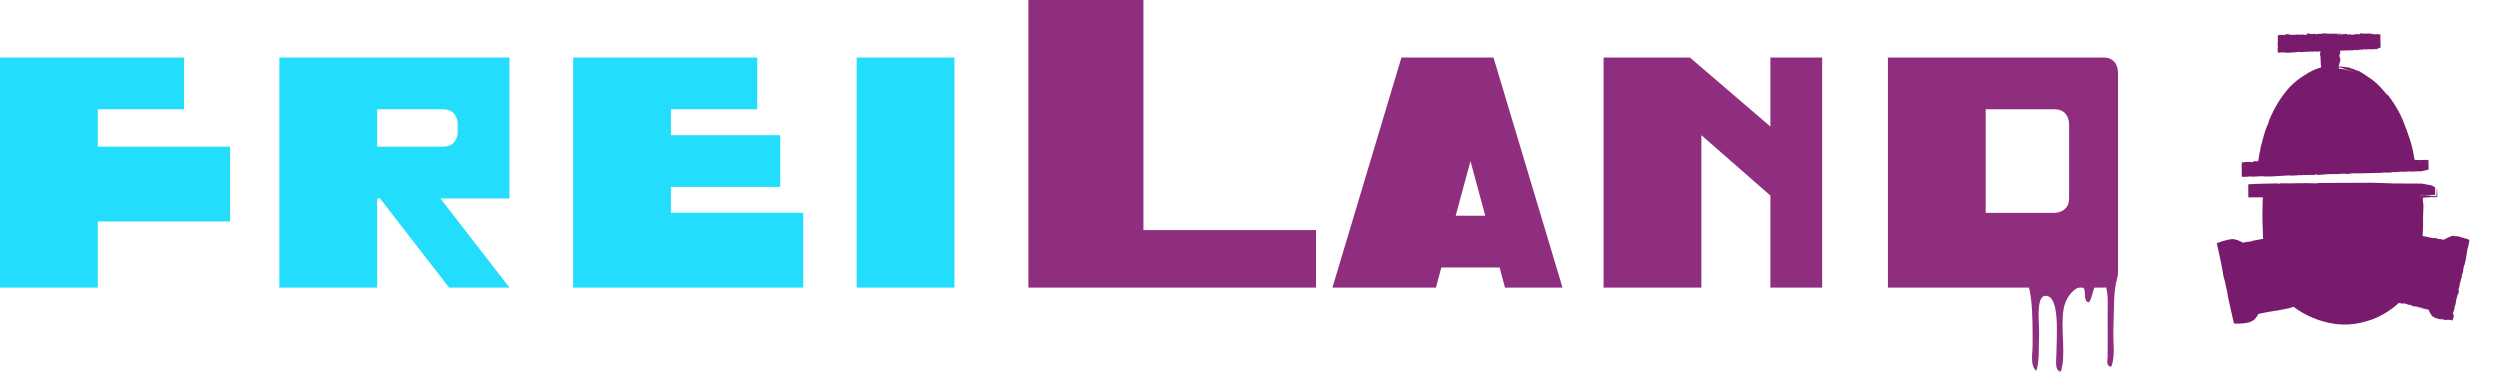 <?xml version="1.0" encoding="utf-8"?>
<!-- Generator: Adobe Illustrator 21.0.0, SVG Export Plug-In . SVG Version: 6.00 Build 0)  -->
<svg version="1.1" id="Ebene_1" xmlns="http://www.w3.org/2000/svg" xmlns:xlink="http://www.w3.org/1999/xlink" x="0px" y="0px"
	 viewBox="0 0 601.657 89.444" enable-background="new 0 0 601.657 89.444" xml:space="preserve">
<g>
	<defs>
		<rect id="SVGID_1_" width="509.722" height="89.444"/>
	</defs>
	<clipPath id="SVGID_2_">
		<use xlink:href="#SVGID_1_"  overflow="visible"/>
	</clipPath>
	<path clip-path="url(#SVGID_2_)" fill="#8F2D7E" d="M497.955,47.76c0,3.461-3.461,3.461-3.461,3.461h-16.611V26.303h16.611
		c3.461,0,3.461,3.461,3.461,3.461V47.76z M509.722,65.756V17.305c0,0,0-3.461-3.46-3.461h-51.913v55.373h51.913
		C509.722,69.217,509.722,65.756,509.722,65.756 M426.07,13.844v16.612l-19.38-16.612h-20.765v55.373h23.533V32.531l16.611,14.536
		v22.149h12.459V13.844H426.07z M350.33,51.913l3.559-13.151l3.559,13.151H350.33z M362.194,69.217h13.845l-16.613-55.373h-22.149
		l-16.61,55.373h24.916l1.287-4.845h14.041L362.194,69.217z M247.494,69.217h69.217V55.374h-41.53V0.001h-27.687V69.217z"/>
	<path clip-path="url(#SVGID_2_)" fill="#23DDFD" d="M229.696,13.844h-23.534v55.373h23.534V13.844z M161.471,51.221v-6.229h26.302
		V32.532h-26.302v-6.229h20.765V13.844h-44.299v55.373h55.373V51.221H161.471z M110.151,31.84c0,0,0,3.461-3.46,3.461h-15.92v-8.998
		h15.92c3.46,0,3.46,3.461,3.46,3.461V31.84z M122.61,13.844H67.237v55.373h23.534V47.76h0.692l16.612,21.457h14.535L105.998,47.76
		h16.612V13.844z M23.534,35.301v-8.998h20.765V13.844H0v55.373h23.534v-15.92h31.839V35.301H23.534z"/>
	<path clip-path="url(#SVGID_2_)" fill="#8F2D7E" d="M486.047,64.264h23.444v2.779c-0.935,3.437-0.676,7.708-0.869,11.981
		c-0.148,3.255,0.533,6.65-0.522,9.204c-1.363-0.016-0.865-1.656-0.868-2.432c-0.009-3.827,0.029-7.086,0-10.245
		c-0.022-2.587,0.316-6.051-1.042-7.815c-2.809,0.026-2.217,3.454-3.473,5.035c-1.703-0.207-0.181-3.639-1.91-3.819
		c-2.277,0.735-3.727,2.976-4.168,5.383c-0.829,4.528,0.69,11.188-0.694,15.109c-1.57-0.331-1.042-2.643-1.042-4.343
		c0-3.776,0.989-14.336-2.778-13.893c-2.235,0.263-1.301,7.024-1.389,9.031c-0.144,3.255,0.139,6.89-0.695,9.029
		c-1.539-1.441-0.868-4.078-0.868-6.078C489.173,75.666,489.307,68.055,486.047,64.264"/>
</g>
<g>
	<g>
		<polygon fill="#791B6C" points="561.222,10.56 561.228,10.559 561.239,10.516 		"/>
		<path fill="#791B6C" d="M562.42,10.635l0.009,0.004C562.431,10.629,562.437,10.618,562.42,10.635z"/>
		<path fill="#791B6C" d="M558.87,17.307l-0.008,0.002c0.003,0.003,0.006,0.006,0.008,0.01L558.87,17.307z"/>
		<path fill="#791B6C" d="M558.814,17.337c-0.024-0.012,0.03-0.025,0.048-0.029c-0.019-0.023-0.054-0.023-0.102-0.012
			C558.736,17.323,558.813,17.317,558.814,17.337z"/>
		<path fill="#791B6C" d="M563.342,11.252c-0.013,0.008-0.022,0.018-0.031,0.027l0,0.004L563.342,11.252z"/>
		<path fill="#791B6C" d="M563.204,12.826c0.005,0.001,0.009,0.004,0.014,0.004c0.013-0.021,0.015-0.076,0.012-0.146l-0.051-0.003
			L563.204,12.826z"/>
		<path fill="#791B6C" d="M563.335,11.461l-0.032,0.061c-0.022-0.095-0.044-0.181,0.009-0.242c0.002-0.216,0.018-0.449,0.051-0.68
			c-0.073-0.017-0.137-0.039-0.188-0.066l-0.111,0.082c-0.062-0.003-0.09-0.122-0.198-0.008l-0.168,0.039
			c-0.091-0.004-0.166,0.044-0.253,0l0,0l-0.017-0.009l-0.001,0.007c-0.201-0.03-0.019,0.072-0.245,0.032
			c-0.069-0.055-0.099,0.104-0.204,0.088l-0.109-0.111c-0.124-0.062-0.142,0.053-0.32,0.058c-0.086-0.039-0.13-0.135-0.076-0.223
			c-0.075,0.107-0.034,0.069-0.136,0.122c-0.017-0.043-0.006-0.052,0.016-0.091c-0.093-0.048-0.055,0.04-0.124,0.039
			c-0.018,0.082-0.038,0.211-0.06,0.217l0.027,0.025c-0.072,0.045-0.151,0.067-0.237,0.029l0.002-0.041l-0.09,0.023l-0.007-0.052
			l-0.129,0.019l0.018,0.014c-0.03,0.008-0.129,0.028-0.187,0.002l0.001-0.029c-0.163-0.086-0.293,0.036-0.481,0.05l0.023-0.06
			c-0.066-0.057-0.015,0.092-0.092,0.064l-0.006-0.072c-0.065,0.097-0.087-0.018-0.135-0.053l0.024,0.095
			c-0.02-0.006-0.085-0.011-0.13-0.017c-0.165-0.027-0.122-0.117-0.101-0.168l-0.106,0.078l-0.044-0.083
			c-0.062,0.099-0.095-0.014-0.234,0.043c-0.026-0.031,0.007-0.05-0.053-0.062c-0.072,0.042-0.137,0.083-0.196,0.124l0.123-0.056
			l0.042,0.122c-0.094,0.096-0.205-0.008-0.29,0.028l0.047-0.038c-0.152,0.034-0.198-0.017-0.323-0.042
			c0.051,0.021,0.124,0.053,0.069,0.071c-0.045,0.008-0.065-0.042-0.126-0.054c0.048,0.064,0.009,0.106-0.08,0.103
			c-0.001,0.02-0.005,0.039-0.013,0.054c-0.012-0.012-0.023-0.025-0.031-0.039c0.014,0.041,0.036,0.074,0.017,0.105l-0.094-0.109
			l0.091,0.171c-0.024,0.044,0.046,0.184-0.017,0.132l-0.019-0.05l-0.01,0.48l-0.073-0.022c0.102,0.086-0.031,0.271,0.094,0.286
			c-0.066,0.083,0.058,0.369-0.085,0.309l0.001,0.063l0.003,0.033c0.003,0.021,0.008,0.041,0.013,0.061l0.039,0.114
			c0.026,0.076,0.045,0.158,0.013,0.272c-0.117,0.084-0.073,0.304-0.082,0.45c0.057,0.284,0.107,0.466,0.153,0.757
			c-0.162,0.179,0.069,0.435-0.021,0.626l0.068,0.05c-0.102,0.128,0.032,0.316-0.067,0.494c0.03,0.042,0.04,0.065,0.043,0.075
			c0.003-0.008,0.015-0.02,0.057-0.025c-0.028,0.051,0.012,0.151-0.073,0.146l-0.009-0.013c-0.084-0.005,0.043,0.151-0.028,0.209
			l0.089-0.033l-0.013,0.095l-0.018-0.025c0.053,0.102,0.075,0.191,0.081,0.272c0.003,0.041,0.002,0.08,0,0.118l-0.012,0.155
			c-0.018,0.242-0.036,0.522,0.062,0.782c-0.099-0.017,0.054,0.087-0.051,0.175c-0.103,0.221-0.017,0.281,0.041,0.328
			c0.04-0.015,0.078-0.028,0.11-0.036c0.005-0.006,0.012-0.012,0.027-0.02L559,17.283c-0.236,0.142,0.244-0.119,0.037,0.002
			c0.259,0.044,0.624,0.034,0.983,0.018c0.236-0.014,0.447-0.033,0.663-0.015l-0.019-0.035c0.108,0.004,0.24-0.042,0.323,0.012
			c0.083,0.053,0.176-0.093,0.207-0.1c0.088-0.062,0.172,0.055,0.133,0.05c0.095-0.019,0.181-0.145,0.315-0.096
			c0.048,0.114,0.358-0.122,0.365,0.007l0.001-0.011c0.172,0.087,0.328-0.073,0.512,0.006c0,0-0.003,0.01-0.009,0.018l0.361-0.403
			l-0.017-0.063l0.016,0l-0.022-0.874c0.045-0.122,0.138-0.275,0.139-0.325c0.062-0.081-0.02-0.178,0.009-0.278
			c0.012-0.159,0.072-0.081,0.114-0.162c0.029-0.1-0.059,0.021-0.063-0.018l0.068-0.121c0.008,0.069,0.038,0.031,0.057,0.017
			c0.006-0.103,0.095-0.267-0.007-0.297c0.045-0.14,0.086-0.142,0.089-0.201c-0.018,0.02-0.034,0.06-0.054,0.061
			c0.044-0.057-0.012-0.026-0.021-0.003c-0.046-0.083,0.174-0.444,0.062-0.459l0.02,0c-0.084-0.017-0.164,0.016-0.211-0.042
			l0.036-0.041l-0.037-0.058c0.026-0.041,0.048-0.021,0.059-0.022c-0.041-0.096,0.001-0.232,0.01-0.35l-0.223,0.13
			c0.05-0.1,0.151-0.282,0.078-0.299l0.075-0.061c0.141-0.202-0.067-0.137-0.025-0.217l0.08-0.102l0.001,0.099
			c0.04-0.1,0.066-0.141,0.117-0.221l-0.002-0.001c-0.003,0.006-0.007,0.009-0.012,0.01l-0.002-0.014
			c-0.042-0.011-0.072-0.062-0.071-0.132c0.009-0.1-0.054-0.175,0.03-0.336l-0.086-0.038l0.047-0.12l0.067-0.002
			c-0.001,0.116,0.03,0.335,0.038,0.485l0.031,0.002c-0.002-0.089-0.035-0.189-0.03-0.248c0.013-0.029,0.081-0.104,0.128-0.052
			l-0.067-0.053C563.277,12.056,563.272,12,563.335,11.461z"/>
		<polygon fill="#791B6C" points="563.118,13.495 563.117,13.502 563.166,13.473 		"/>
		<path fill="#791B6C" d="M563.172,14.914c-0.001,0.024,0.002,0.045,0.013,0.06C563.195,14.907,563.186,14.904,563.172,14.914z"/>
	</g>
	<g>
		<path fill="#791B6C" d="M562.736,41.286l-0.081,0.009C562.697,41.294,562.72,41.291,562.736,41.286z"/>
		<path fill="#791B6C" d="M564.945,16.815l0.105-0.004c-0.052-0.011-0.09-0.015-0.114-0.015
			C564.936,16.802,564.939,16.808,564.945,16.815z"/>
		<path fill="#791B6C" d="M581.381,40.46l-0.136-0.96l-0.112-0.736l-0.183-1.095c-0.397-2.746-1.481-5.804-2.693-8.747
			c-0.08-0.284-0.808-1.894-1.736-3.399c-0.909-1.517-2.03-2.896-2.231-3.102c0.131,0.217,0.26,0.435,0.385,0.655
			c-0.752-0.941-1.332-1.61-1.915-2.221c-0.584-0.608-1.172-1.161-2.015-1.772l0.105,0.053c-0.113-0.101-0.234-0.139-0.649-0.416
			c-0.424-0.267-1.104-0.817-2.573-1.676l0.004-0.009c-0.108-0.049-0.115-0.029-0.32-0.15c0.171,0.098,0.34,0.198,0.506,0.303
			c-0.327-0.129-0.624-0.212-1.06-0.377c-0.088-0.047-0.112-0.078-0.115-0.097c-0.359-0.13-0.724-0.248-1.093-0.348l-0.323-0.157
			c-0.353-0.045-0.222,0.107-1.127-0.143c0.331,0.154-0.467-0.018-0.36,0.053c-0.045-0.019-0.148-0.051-0.232-0.078
			c-0.552-0.072-1.6-0.069-1.855-0.002c-0.001,0.001,0.543,0.032,1.144,0.138c0.603,0.101,1.255,0.284,1.522,0.392
			c-0.742-0.16-0.198-0.025-0.058,0.034l0.054-0.014c0.439,0.114,0.424,0.177,0.638,0.247c0.001-0.005-0.004-0.012-0.009-0.02
			l-0.03,0.001c-0.018-0.016-0.004-0.02,0.021-0.02c-0.002-0.014,0.021-0.019,0.139,0.015l-0.024,0
			c0.185,0.038,0.495,0.138,0.628,0.185l-0.013,0.049c0.134,0.002,0.477,0.129,0.859,0.311c-1.559-0.611-3.188-0.92-4.86-0.877
			c-0.03,0.001-0.059,0.005-0.089,0.005c-0.174-0.117-0.351-0.234-0.535-0.343c-0.631-0.071-1.277-0.091-1.928-0.062
			c-1.691,0.412-3.274,1.167-4.679,2.137c-1.16,0.72-2.227,1.583-3.197,2.538c-2.269,2.42-3.939,5.297-5.183,8.302l-0.172,0.682
			c-0.875,1.723-1.392,4.14-1.926,6.126l0.074,0.059c-0.113,0.568-0.153,0.52-0.196,0.658c-0.126,0.663-0.236,1.331-0.328,2.003
			c-0.047,0.336-0.089,0.672-0.127,1.009l-0.06,0.555l-0.086,0.898l-0.04,0.448l-0.02,0.223c0,0.018-0.007,0.04-0.002,0.053
			l0.057-0.002l0.113-0.003l0.901-0.025l1.284-0.04l1.98-0.066c2.626-0.084,5.186-0.152,7.574-0.16
			c0.462,0.044,1.862-0.025,2.224,0.024c1.548-0.142,3.191-0.183,4.745-0.213l-0.059,0.011l0.731-0.035
			c0.031,0.007,0.035,0.017,0.012,0.023c0.823-0.096,2.125-0.055,3.136-0.051l-0.059,0.011c2.947-0.068,5.788-0.177,8.623-0.272
			l4.261-0.127l1.119-0.026l0.964-0.024C581.065,40.756,581.59,40.917,581.381,40.46z"/>
		<path fill="#791B6C" d="M566.643,16.714l0.024,0.009C566.679,16.689,566.638,16.688,566.643,16.714z"/>
		<path fill="#791B6C" d="M563.52,15.999c-0.205-0.027-0.129,0.003-0.012,0.041l0.354,0.042
			C563.748,16.057,563.637,16.022,563.52,15.999z"/>
		<path fill="#791B6C" d="M564.261,16.602l-0.066,0.017C564.31,16.634,564.308,16.623,564.261,16.602z"/>
	</g>
	<g>
		<path fill="#791B6C" d="M549.479,68.345l0.054,0.042c-0.017-0.028-0.031-0.046-0.043-0.056
			C549.486,68.334,549.482,68.339,549.479,68.345z"/>
		<path fill="#791B6C" d="M552.465,73.723l1.177-0.218l-1.776-2.282l0.056,0.042c-0.039-0.078-0.121-0.105-0.298-0.332
			c-0.173-0.23-0.451-0.661-0.813-1.565l0.009-0.005c-0.035-0.057-0.052-0.047-0.094-0.177l0.111,0.32
			c-0.124-0.158-0.25-0.289-0.387-0.518c-0.017-0.055-0.008-0.082,0.004-0.096l-0.322-0.571l-0.034-0.208
			c-0.12-0.163-0.207-0.018-0.372-0.535c0,0.225-0.167-0.216-0.183-0.135c-0.001-0.03-0.011-0.093-0.018-0.145
			c-0.147-0.284-0.415-0.826-0.52-0.945c-0.005,0.001,0.323,1.234,0.388,1.584c-0.174-0.423-0.063-0.103-0.053-0.008l0.035,0.017
			c0.101,0.255,0.046,0.282,0.092,0.413c0.004-0.002,0.008-0.009,0.012-0.015l-0.015-0.012c0.004-0.016,0.014-0.013,0.026-0.003
			c0.01-0.009,0.025-0.002,0.055,0.066l-0.012-0.01c0.06,0.098,0.143,0.278,0.178,0.356l-0.044,0.025
			c0.065,0.051,0.156,0.245,0.252,0.478c-0.462-0.842-0.902-1.745-1.319-2.718c-0.007-0.016-0.013-0.034-0.02-0.049l0.219-0.429
			c-0.032-0.384-0.059-0.767-0.079-1.148c-0.376-0.911-0.719-1.84-1.035-2.779c-0.189-0.769-0.359-1.543-0.515-2.32l-0.184-0.698
			l-0.221-0.891l-0.162-0.679l-0.081-0.338l-0.01-0.042l-0.005-0.021c-0.005-0.003-0.014,0.001-0.02,0.002l-0.086,0.016
			l-0.172,0.032l-1.3,0.239l-2.874,0.54l-0.394,0.17c-0.33,0.011-0.679,0.054-1.04,0.113l-0.548,0.1l-0.248,0.049l-0.047,0.013
			c0.057,0.036-0.335-0.183-0.589-0.307c-0.277-0.139-0.555-0.269-0.844-0.391l-0.054,0.071c-0.39-0.111-0.363-0.144-0.464-0.183
			c-0.25-0.051-0.559-0.058-0.792-0.035c-0.241,0.021-0.464,0.057-0.681,0.1c-0.433,0.087-0.844,0.199-1.249,0.321l-0.306,0.096
			l-0.521,0.172l-0.508,0.181l-0.252,0.091c-0.011,0.073,0.029,0.174,0.042,0.259l0.222,1.055l0.134,0.594
			c0.353,1.567,0.681,3.098,0.935,4.538c0.004,0.287,0.215,1.118,0.204,1.346c0.299,0.906,0.508,1.89,0.696,2.821l-0.017-0.034
			l0.109,0.434c-0.003,0.02-0.012,0.024-0.021,0.012c0.178,0.478,0.272,1.271,0.372,1.882l-0.016-0.034
			c0.369,1.765,0.767,3.457,1.152,5.149l0.237,1.018l0.065,0.282l0.009,0.034l0.036,0.001l0.072,0.001l0.144,0.002l0.578,0.004
			l0.516-0.012l0.339-0.016c0.227-0.013,0.455-0.03,0.686-0.054c0.466-0.055,0.924-0.104,1.467-0.303
			c0.157-0.064,0.242-0.108,0.359-0.165c0.112-0.055,0.228-0.117,0.347-0.191c0.238-0.142,0.498-0.365,0.68-0.6
			c0.181-0.211,0.308-0.418,0.425-0.615l0.166-0.295l0.033-0.061l0.005-0.007l0.009-0.013c0.004-0.012,0.014-0.015,0.025-0.016
			l0.14-0.028l0.677-0.139c0.911-0.189,1.851-0.386,2.799-0.507c0.18,0.009,1.215-0.182,2.246-0.388l1.436-0.296l1.091-0.239
			l-0.433,0.03l-0.206,0.013c-0.058,0.002-0.082-0.002-0.125-0.003l0.654-0.134L552.465,73.723z"/>
		<path fill="#791B6C" d="M550.454,68.892l0.007,0.013C550.492,68.887,550.47,68.875,550.454,68.892z"/>
		<path fill="#791B6C" d="M549.566,67.284c-0.047-0.109-0.048-0.059-0.04,0.014l0.094,0.183L549.566,67.284z"/>
		<path fill="#791B6C" d="M549.341,67.93l-0.042-0.021C549.336,67.969,549.345,67.962,549.341,67.93z"/>
	</g>
	<g>
		<path fill="#791B6C" d="M591.148,56.842C591.119,56.835,591.104,56.839,591.148,56.842L591.148,56.842z"/>
		<path fill="#791B6C" d="M590.554,75.861l-0.008,0.037c0.01,0.03,0.019,0.059,0.024,0.087L590.554,75.861z"/>
		<path fill="#791B6C" d="M586.926,76.785l-0.021-0.009C586.904,76.786,586.897,76.795,586.926,76.785z"/>
		<polygon fill="#791B6C" points="585.325,57.242 585.339,57.242 585.306,57.227 		"/>
		<path fill="#791B6C" d="M585.339,57.242c0.075,0.037,0.154,0.053,0.237,0.057c0.004-0.026-0.149-0.049-0.181-0.075
			C585.465,57.25,585.371,57.245,585.339,57.242z"/>
		<path fill="#791B6C" d="M579.926,62.724l-0.033-0.031C579.904,62.714,579.915,62.722,579.926,62.724z"/>
		<path fill="#791B6C" d="M584.465,74.607c0.009-0.009,0.016-0.018,0.021-0.026l-0.001-0.003L584.465,74.607z"/>
		<path fill="#791B6C" d="M580.812,73.696c-0.005,0.004-0.015,0.006-0.017,0.011c0.068,0.027,0.253,0.065,0.492,0.109l0.024-0.047
			L580.812,73.696z"/>
		<path fill="#791B6C" d="M594.293,57.711l-0.028-0.009l-0.111-0.039l-0.215-0.078c-0.139-0.053-0.272-0.107-0.4-0.162l-0.327-0.037
			c-0.072-0.036-0.197-0.085-0.237-0.104c-0.058-0.024-0.119-0.047-0.184-0.068c-0.129-0.043-0.272-0.079-0.421-0.115
			c-0.298-0.073-0.62-0.143-0.933-0.252c-0.164,0-0.25-0.003-0.289-0.006c0.03,0.007,0.074,0.026,0.081,0.071
			c-0.177-0.064-0.586-0.055-0.557-0.135l0.053-0.006c0.017-0.04-0.138-0.045-0.356-0.02c-0.218,0.024-0.435,0.086-0.556,0.08
			l0.144,0.058c-0.129,0.023-0.253,0.053-0.374,0.085l0.092-0.046c-0.4,0.175-0.702,0.334-0.983,0.474l-0.402,0.204l-0.096,0.049
			l-0.035,0.016l-0.059,0.024c-0.019-0.004-0.038-0.012-0.056-0.017l-0.027-0.008l-0.013-0.004l-0.042-0.009
			c-0.119-0.025-0.242-0.049-0.369-0.07c-0.255-0.042-0.532-0.075-0.852-0.088c0.192-0.065-0.268,0.004-0.267-0.105
			c-0.308-0.193-0.62-0.082-0.898-0.095c-0.001,0.005-0.005,0.011-0.022,0.016l-0.474-0.098c0.308-0.082-0.362,0.049-0.081-0.017
			c-0.611-0.162-1.326-0.29-2.067-0.416l-0.845-0.145l-0.461-0.08c-0.037-0.005-0.079-0.017-0.112-0.016l-0.026,0.115l-0.053,0.229
			l-0.215,0.907c-0.049,0.196-0.092,0.363-0.143,0.54l0.049-0.053c-0.095,0.355-0.168,0.807-0.294,1.062
			c-0.125,0.254-0.074,0.61-0.099,0.716c-0.023,0.311-0.218,0.544-0.175,0.42c-0.074,0.317-0.043,0.648-0.229,1.065
			c-0.15,0.114-0.273,1.21-0.403,1.181l0.009,0.008c-0.273,0.518-0.314,1.084-0.617,1.636c0,0-0.005-0.015-0.005-0.038
			c-0.031,0.441-0.068,0.884-0.116,1.328l0.079-0.025c-0.007,0.016-0.014,0.034-0.021,0.05c-0.416,0.969-0.853,1.867-1.313,2.707
			c-0.243,0.34-0.587,0.749-0.68,0.891c-0.196,0.201-0.305,0.53-0.519,0.798c-0.312,0.444-0.211,0.185-0.4,0.385
			c-0.218,0.261,0.088-0.023,0.014,0.091l-0.291,0.292c0.132-0.195,0.032-0.109-0.009-0.085l-0.086,0.11l-0.11,0.134l-0.293,0.35
			c-0.186,0.23-0.349,0.431-0.323,0.484c-0.362,0.401-0.512,0.536-0.64,0.672c0.023,0.024,0.094,0.032,0.169,0.05
			c-0.033-0.019-0.116-0.034-0.138-0.062c0.054-0.053,0.098-0.095,0.116-0.102l-0.093,0.093c0.01,0.021,0.047,0.016,0.046,0.014
			c0.01-0.006-0.015-0.009-0.006-0.028c0.027-0.024,0.056-0.052,0.078-0.077c-0.011,0.017-0.025,0.038-0.044,0.063
			c0.239,0.053,0.699,0.176,1.158,0.301c0.229,0.061,0.458,0.119,0.635,0.156l0.118,0.022c0.024,0.004,0.045,0.007,0.063,0.008
			c0.037,0.002,0.061-0.002,0.071-0.014l-0.004,0.02c0.082-0.069-0.01-0.169,0.199-0.176l0.127,0.062l0.208,0.003
			c0.13,0.052,0.06,0.061,0.058,0.071c0.335,0.024,0.785,0.156,1.181,0.242l-0.379-0.302c0.326,0.115,0.912,0.334,0.992,0.275
			l0.187,0.113c0.646,0.27,0.482,0.027,0.742,0.121l0.323,0.145l-0.336-0.065c0.329,0.105,0.458,0.157,0.716,0.261
			c0-0.001,0.003-0.001,0.003-0.001c-0.018-0.007-0.029-0.013-0.031-0.018l0.047,0.007c0.049-0.033,0.229-0.028,0.465,0.02
			c0.334,0.075,0.609,0.065,1.13,0.253l0.15-0.058l0.394,0.126l-0.013,0.067c-0.394-0.079-1.143-0.195-1.651-0.287l-0.015,0.028
			c0.301,0.057,0.649,0.092,0.847,0.137c0.095,0.032,0.33,0.148,0.141,0.158l0.198-0.03c0.503,0.092,0.757,0.137,1.014,0.193
			l0.42,0.101l0.271,0.07l0.161,0.042c0.034,0.011,0.039,0.016,0.06,0.025c-0.004-0.013-0.01-0.025-0.017-0.038
			c0.037-0.003,0.079-0.005,0.11,0c0.025,0.013,0.023,0.052,0.009,0.077l0.029,0.069l0.101,0.212l0.216,0.448
			c0.144,0.299,0.366,0.624,0.572,0.837c0.049,0.005,0.098,0.01,0.146,0.011c0.139,0.111,0.294,0.336,0.413,0.272
			c0.103,0.042,0.202,0.078,0.301,0.113c0.229,0.11,0.372,0.106,0.597,0.212h0.001l0.042,0.02c0.001-0.002,0-0.005-0.001-0.007
			c0.453,0.129,0.013-0.061,0.522,0.073c0.157,0.08,0.195-0.073,0.436-0.028l0.234,0.137c0.219,0.051,0.35,0.046,0.504,0.034
			c0.172-0.014,0.256-0.032,0.832-0.028c0.495,0.037,0.851,0.124,0.534,0.218c0.434-0.115,0.246-0.004,0.379-0.638
			c0.059-0.069,0.053,0.001,0.053,0.174c0.179-0.561,0.048-0.385,0.148-0.813c-0.056-0.122-0.172-0.2-0.159-0.286l-0.044,0.085
			c0.011-0.256,0.048-0.529,0.149-0.808l0.038,0.02l0.045-0.31l0.055-0.008l0.078-0.439l-0.026,0.057
			c0.015-0.104,0.069-0.444,0.137-0.631l0.027,0.013c0.204-0.523,0.184-0.995,0.31-1.632l0.04,0.096
			c0.104-0.204-0.077-0.078,0.008-0.33l0.074,0.002c-0.045-0.247,0.082-0.289,0.151-0.438l-0.109,0.053l0.083-0.29
			c0.1-0.318,0.16-0.174,0.199-0.116l-0.026-0.237l0.091-0.026c-0.061-0.181,0.05-0.158,0.059-0.452
			c0.036-0.016,0.039,0.059,0.072-0.034l-0.016-0.491l-0.009,0.292l-0.112-0.059c-0.029-0.313,0.098-0.394,0.109-0.611l0.005,0.152
			c0.044-0.348,0.099-0.355,0.167-0.542c-0.035,0.055-0.088,0.139-0.074-0.003c0.015-0.103,0.054-0.046,0.088-0.139
			c-0.075-0.04-0.065-0.294,0.02-0.508c0.011,0.005,0.021,0.013,0.025,0.028c-0.001-0.059-0.015-0.093,0.025-0.188l0.077,0.077
			l-0.044-0.208c0.051-0.121,0.026-0.32,0.083-0.29l0.002,0.076l0.227-0.954l0.074,0.002c-0.078-0.116,0.149-0.515,0.02-0.509
			c0.105-0.167,0.105-0.722,0.22-0.586c0.145-0.628,0.085-0.996,0.316-1.748c0.175-0.247,0.297-1.003,0.414-1.492
			c0.157-0.971,0.245-1.602,0.418-2.592c0.072-0.139,0.125-0.301,0.166-0.476c0.021-0.087,0.039-0.178,0.055-0.27l0.065-0.386
			l0.164-0.964l0.011-0.059C594.291,57.729,594.3,57.716,594.293,57.711z"/>
		<polygon fill="#791B6C" points="578.572,73.167 578.547,73.161 578.631,73.228 		"/>
		<path fill="#791B6C" d="M576.057,70.762c0.049-0.066,0.089-0.125,0.109-0.174C576.027,70.767,576.027,70.779,576.057,70.762z"/>
	</g>
	<polyline fill-rule="evenodd" clip-rule="evenodd" fill="#791B6C" stroke="#1D203D" stroke-miterlimit="10" points="
		577.804,65.267 573.452,67.773 570.441,64.646 562.271,51.606 566.494,48.959 569.739,52.819 573.94,58.971 576.804,63.241 
		578.072,65.102 	"/>
	<g>
		<path fill="#791B6C" d="M546.458,66.342l-0.043-0.104C546.434,66.293,546.447,66.322,546.458,66.342z"/>
		<path fill="#791B6C" d="M583.49,46.947l-0.135,0.029c0.071-0.002,0.12-0.007,0.153-0.013
			C583.505,46.958,583.5,46.953,583.49,46.947z"/>
		<path fill="#791B6C" d="M586.551,46.541l-0.009-0.447l-0.01-0.274c-0.014-0.343-0.03-0.63-0.05-0.761l-0.043,0.582l-0.021,0.282
			l-0.012,0.154l-0.012,0.228l-0.053,0.913l-0.697-0.044c-0.21-0.014-0.446-0.029-0.572-0.044c-0.294-0.028-0.542-0.055-0.7-0.077
			c1.001,0.028,0.264-0.011,0.067-0.044l-0.067,0.024c-0.6-0.025-0.6-0.086-0.899-0.103c0,0.005,0.009,0.011,0.018,0.017
			l0.038-0.008c0.028,0.011,0.012,0.018-0.02,0.024c0.007,0.013-0.02,0.023-0.184,0.019l0.031-0.007
			c-0.237,0.009-0.634-0.001-0.818-0.006l-0.053-0.051c-0.013,0.008-0.043,0.001-0.054,0.018c0.042,0.194,0.053,0.599,0.049,1.069
			c-0.034-0.693-0.066-1.091-0.066-1.091l3.63,0.006l-0.004-1.86c-0.037-0.004-0.082-0.008-0.124-0.012
			c-0.213-0.143-0.43-0.283-0.649-0.419c-0.81-0.164-1.618-0.307-2.427-0.447c-2.201-0.033-4.396-0.035-6.591-0.032l-5.253-0.171
			c-4.262-0.001-8.523,0.019-12.783,0.053l-0.913,0.102c-2.513-0.158-5.732,0.062-8.441-0.028l-0.055,0.085
			c-0.763,0.014-0.712-0.038-0.901-0.051c-1.331,0.021-2.668,0.048-4.009,0.087c-0.731,0.027-1.107,0.022-2.537,0.109l-0.223,0.014
			c-0.018,0.001-0.038,0.001-0.055,0.004v0.057v0.113v0.45v0.867l0.01,1.666l3.495-0.025l-0.025,0.519l-0.044,1.198
			c-0.023,0.796-0.034,1.584-0.035,2.363c-0.001,1.559,0.037,3.083,0.114,4.56c-0.023,0.625,0.19,2.51,0.202,3.003
			c0.357,2.077,0.761,4.274,1.383,6.316l-0.033-0.075c0.105,0.318,0.212,0.635,0.33,0.95c0.008,0.043,0,0.051-0.017,0.023
			c0.225,0.524,0.49,1.206,0.812,1.908c0.321,0.702,0.699,1.422,1.101,2.019l-0.055-0.063c0.596,0.877,1.307,1.625,2.041,2.312
			c0.74,0.685,1.529,1.301,2.348,1.858c1.641,1.112,3.407,1.987,5.255,2.628c1.849,0.635,3.788,1.035,5.774,1.102
			c1.993,0.069,3.995-0.241,5.93-0.827c1.815-0.507,3.678-1.393,5.414-2.59c0.868-0.598,1.706-1.274,2.489-2.029
			c0.391-0.38,0.766-0.771,1.127-1.198c0.361-0.429,0.688-0.88,0.99-1.342c0.124-0.162,0.506-0.765,0.909-1.629
			c0.406-0.862,0.822-1.983,1.145-3.121c0.657-2.275,0.955-4.595,0.99-4.971l-0.254,0.966c0.236-1.577,0.372-2.732,0.482-3.833
			c0.107-1.101,0.179-2.148,0.186-3.503l0.017,0.15c0.018-0.197-0.025-0.353-0.029-1.002c-0.009-0.65,0.039-1.79,0.117-3.974h0.01
			c-0.007-0.151-0.026-0.15-0.01-0.453l-0.039,0.756c-0.038-0.451-0.1-0.843-0.135-1.444c0.005-0.128,0.023-0.173,0.039-0.187
			l-0.007-0.111l-0.003-0.03l-0.007-0.062l-0.014-0.128c0.034-0.005,0.076-0.004,0.116-0.007c0.056,0.022,0.075,0.044,0.129,0.066
			c0.447-0.035,0.243-0.175,1.439-0.095c-0.447-0.098,0.584-0.057,0.455-0.106l0.502,0.047l0.841-0.008L586.551,46.541z"/>
		<path fill="#791B6C" d="M583.114,47.875l0.002,0.033C583.151,47.905,583.135,47.857,583.114,47.875z"/>
		<path fill="#791B6C" d="M585.066,47.455l0.281,0.018l0.38,0.018c0.445,0.003,0.259-0.018-0.002-0.042L585.066,47.455z"/>
		<path fill="#791B6C" d="M584.439,47.009l0.082-0.028C584.366,46.987,584.372,46.997,584.439,47.009z"/>
	</g>
	<g>
		<path fill="#791B6C" d="M557.212,42.065C557.252,42.067,557.271,42.061,557.212,42.065L557.212,42.065z"/>
		<path fill="#791B6C" d="M551.297,38.578l0.03-0.001c0.021-0.018,0.041-0.033,0.06-0.044L551.297,38.578z"/>
		<path fill="#791B6C" d="M556.222,38.556l0.03,0.004C556.249,38.551,556.255,38.54,556.222,38.556z"/>
		<path fill="#791B6C" d="M539.479,39.339c-0.005-0.044-0.009-0.088-0.012-0.147C539.468,39.263,539.473,39.306,539.479,39.339z"/>
		<polygon fill="#791B6C" points="566.229,41.743 566.208,41.745 566.261,41.754 		"/>
		<path fill="#791B6C" d="M566.095,41.768c0.005,0.002,0.015,0.004,0.036,0.006C566.123,41.772,566.11,41.77,566.095,41.768z"/>
		<path fill="#791B6C" d="M566.208,41.745c-0.12-0.02-0.24-0.018-0.362-0.005c0.001,0.022,0.165,0.019,0.249,0.028
			C566.076,41.759,566.17,41.749,566.208,41.745z"/>
		<path fill="#791B6C" d="M580.007,41.291l-0.027,0.042C580.004,41.314,580.009,41.302,580.007,41.291z"/>
		<path fill="#791B6C" d="M560.77,38.467c0.002,0.013,0.013,0.022,0.025,0.03h0.013L560.77,38.467z"/>
		<path fill="#791B6C" d="M567.013,38.485c0.005-0.005,0.02-0.01,0.021-0.015c-0.107-0.011-0.389-0.007-0.748,0.004l-0.021,0.051
			L567.013,38.485z"/>
		<path fill="#791B6C" d="M584.485,40.808l-0.081-0.062l0.08-0.002l-0.058-2.274l-2.206,0.057c-0.619-0.032-1.396-0.109-1.651-0.105
			c-0.41-0.053-0.914,0.04-1.424,0.02c-0.812,0.005-0.408-0.064-0.817-0.097c-0.51-0.019,0.105,0.057-0.1,0.065l-0.612-0.055
			c0.354-0.015,0.161-0.041,0.096-0.059c-0.527,0.005-1.361-0.067-1.52,0.038c-0.712-0.03-0.715-0.071-1.02-0.068
			c0.103,0.016,0.306,0.027,0.308,0.048c-0.286-0.038-0.136,0.014-0.019,0.021c-0.434,0.055-2.26-0.127-2.348-0.013l-0.001-0.02
			c-0.099,0.086,0.066,0.162-0.237,0.216l-0.203-0.032l-0.304,0.044c-0.205-0.022-0.105-0.046-0.106-0.057
			c-0.495,0.051-1.19,0.023-1.792,0.028l0.643,0.21c-0.509-0.04-1.427-0.122-1.527-0.047l-0.307-0.068
			c-1.021-0.119-0.709,0.081-1.116,0.047l-0.513-0.069l0.509-0.012c-0.51-0.029-0.714-0.051-1.121-0.094
			c0,0.001-0.004,0.001-0.004,0.002c0.028,0.003,0.046,0.007,0.05,0.011l-0.071,0.004c-0.061,0.043-0.325,0.078-0.684,0.084
			c-0.509,0.001-0.905,0.073-1.72,0.006l-0.201,0.09l-0.611-0.035l-0.002-0.068l2.49-0.089l0.013-0.031
			c-0.456,0.012-0.973,0.055-1.274,0.056c-0.147-0.01-0.524-0.07-0.253-0.123l-0.28,0.073c-1.52,0.047-1.53,0.05-3.119,0.014
			l0.139,0.03c-0.314,0.028-0.628,0.055-0.717,0.003c-0.953,0.014-1.941-0.004-2.562-0.073l-0.133,0.083
			c-0.202,0.001-0.506-0.111-0.601,0.002l-0.429,0.046c-0.275,0.001-0.442,0.051-0.757,0.013h-0.002l-0.059-0.008
			c0,0.003,0.002,0.005,0.004,0.007c-0.623-0.019,0.008,0.071-0.706,0.044c-0.23-0.051-0.25,0.108-0.598,0.098l-0.352-0.105
			c-0.631-0.049-0.736,0.068-1.648,0.092c-0.439-0.03-0.653-0.121-0.365-0.215c-0.396,0.115-0.18,0.073-0.707,0.137
			c-0.082-0.041-0.026-0.051,0.089-0.094c-0.471-0.038-0.289,0.047-0.643,0.053c-0.101,0.083-0.216,0.216-0.331,0.224l0.138,0.022
			c-0.374,0.053-0.783,0.084-1.22,0.054l0.015-0.041l-0.463,0.032l-0.03-0.051l-0.662,0.034l0.091,0.011
			c-0.156,0.011-0.666,0.042-0.958,0.022l0.01-0.029c-0.827-0.069-1.503,0.067-2.468,0.101l0.125-0.063
			c-0.33-0.05-0.088,0.094-0.48,0.075l-0.021-0.073c-0.342,0.104-0.447-0.009-0.685-0.038l0.114,0.092l-0.448-0.009
			c-0.494-0.018-0.306-0.112-0.235-0.164l-0.334,0.083l-0.068-0.082c-0.243,0.104-0.246-0.01-0.674,0.054
			c-0.036-0.031,0.072-0.052-0.075-0.062l-0.706,0.137l0.426-0.063l-0.049,0.124c-0.443,0.105-0.603,0.002-0.92,0.045l0.218-0.042
			c-0.259,0.022-0.396,0.019-0.505,0.009l-0.154-0.018l-0.083-0.011l-0.172-0.007c0.08,0.009,0.191,0.021,0.196,0.034
			c0.008,0.013,0.036,0.024-0.153,0.038c-0.259,0.013-0.148-0.04-0.408-0.046c-0.03,0.066-0.402,0.116-0.84,0.122
			c0.001,0.109,0,0.22-0.005,0.327c-0.012-0.015-0.024-0.036-0.032-0.078c0.017,0.156,0.04,0.24,0.027,0.48l-0.096-0.197l0.1,0.53
			c-0.004,0.079-0.002,0.17,0.002,0.259l0.006,0.101l0.007,0.073c0.008,0.091,0.011,0.155-0.02,0.143l-0.021-0.109l0.03,1.908
			l0.302-0.005l-0.018,0.073c0.169-0.054,0.509-0.053,0.822-0.055c0.147-0.001,0.32-0.003,0.385-0.011
			c0.056-0.008,0.088-0.024,0.075-0.054c0.277,0.061,1.081-0.076,0.923,0.069c0.958-0.014,1.472-0.162,2.637-0.124
			c0.418,0.109,1.552,0.041,2.3,0.034c1.459-0.087,2.401-0.156,3.893-0.233c0.902,0.143,2.238-0.115,3.206-0.046l0.263-0.073
			c0.645,0.089,1.622-0.065,2.525,0.014c0.22-0.034,0.336-0.046,0.387-0.05c-0.041-0.002-0.103-0.013-0.124-0.055
			c0.258,0.023,0.777-0.027,0.742,0.057l-0.065,0.011c-0.036,0.085,0.779-0.059,1.068,0.006l-0.16-0.086l0.487,0.003l-0.13,0.02
			c2.111-0.254,3.075,0.007,5.058-0.227c-0.261,0.105,0.391-0.061,0.419,0.045c0.505,0.123,0.928-0.053,1.338-0.1
			c0-0.005,0.005-0.011,0.028-0.02l0.719-0.005c-0.425,0.146,0.515-0.126,0.123,0c1.876,0.053,4.317-0.113,6.487-0.122l-0.096-0.032
			c0.55-0.008,1.233-0.068,1.651-0.022c0.419,0.045,0.91-0.112,1.072-0.122c0.456-0.072,0.875,0.037,0.678,0.036
			c0.488-0.029,0.945-0.165,1.625-0.129c0.235,0.109,1.848-0.16,1.872-0.031l0.007-0.011c0.872,0.069,1.687-0.108,2.625-0.049
			c0,0-0.017,0.01-0.049,0.019L584.485,40.808z"/>
		<polygon fill="#791B6C" points="570.433,38.5 570.47,38.5 570.328,38.454 		"/>
		<path fill="#791B6C" d="M577.712,38.296c0.123-0.001,0.231-0.007,0.309-0.02C577.679,38.273,577.664,38.283,577.712,38.296z"/>
	</g>
	<g>
		<path fill="#791B6C" d="M555.276,8.089l0.017-0.001c0.013-0.017,0.024-0.032,0.035-0.044L555.276,8.089z"/>
		<path fill="#791B6C" d="M558.136,8.121l0.018,0.004C558.152,8.115,558.155,8.105,558.136,8.121z"/>
		<path fill="#791B6C" d="M548.174,8.606c-0.004-0.027-0.008-0.054-0.011-0.089C548.164,8.559,548.168,8.585,548.174,8.606z"/>
		<polygon fill="#791B6C" points="562.333,12.172 562.321,12.173 562.352,12.183 		"/>
		<path fill="#791B6C" d="M562.321,12.173c-0.07-0.021-0.14-0.021-0.21-0.009c0.001,0.026,0.134,0.018,0.166,0.037
			C562.213,12.191,562.293,12.177,562.321,12.173z"/>
		<path fill="#791B6C" d="M560.776,8.08c0.001,0.013,0.008,0.023,0.015,0.031h0.008L560.776,8.08z"/>
		<path fill="#791B6C" d="M564.403,8.166c0.003-0.005,0.011-0.009,0.012-0.014c-0.062-0.012-0.226-0.011-0.434-0.004l-0.012,0.051
			L564.403,8.166z"/>
		<path fill="#791B6C" d="M568.327,11.986c-0.009,0.001-0.018,0.004-0.026,0.004C568.316,11.991,568.324,11.989,568.327,11.986z"/>
		<path fill="#791B6C" d="M572.926,11.433l-0.048-0.062l0.046-0.001l-0.067-2.602c0.013-0.133,0.032-0.285,0.05-0.45
			c-0.22-0.037-0.47-0.073-0.585-0.071c-0.124-0.029-0.314-0.02-0.439-0.009c-0.14,0.012-0.287,0.027-0.435,0.015
			c-0.472-0.004-0.238-0.068-0.475-0.106c-0.297-0.024,0.061,0.058-0.057,0.064L570.56,8.15c0.206-0.011,0.093-0.039,0.055-0.058
			c-0.306-0.001-0.791-0.082-0.883,0.022c-0.414-0.038-0.416-0.079-0.593-0.079c0.06,0.017,0.178,0.031,0.179,0.051
			c-0.166-0.041-0.078,0.013-0.011,0.021c-0.251,0.051-1.314-0.152-1.364-0.039l-0.001-0.02c-0.056,0.085,0.04,0.163-0.135,0.213
			l-0.118-0.034l-0.176,0.04c-0.119-0.024-0.062-0.048-0.062-0.058c-0.288,0.045-0.691,0.01-1.04,0.008l0.376,0.217
			c-0.296-0.045-0.831-0.137-0.887-0.063l-0.179-0.072c-0.594-0.13-0.411,0.074-0.648,0.036l-0.299-0.076l0.296-0.006
			c-0.297-0.035-0.415-0.059-0.652-0.107c0,0.001-0.003,0.001-0.003,0.002c0.016,0.003,0.027,0.007,0.029,0.012l-0.041,0.003
			c-0.035,0.043-0.188,0.075-0.396,0.077c-0.295-0.004-0.525,0.063-0.999-0.013l-0.115,0.088l-0.356-0.041l-0.002-0.068
			c0.347-0.005,0.999-0.047,1.445-0.062l0.007-0.031c-0.265,0.007-0.564,0.045-0.74,0.043c-0.085-0.012-0.305-0.076-0.148-0.126
			l-0.162,0.07c-0.883,0.03-0.888,0.034-1.811-0.019l0.081,0.032c-0.182,0.024-0.364,0.048-0.416-0.005
			c-0.553,0.003-1.127-0.025-1.489-0.101l-0.077,0.082c-0.117-0.001-0.295-0.117-0.349-0.004l-0.249,0.042
			c-0.16-0.002-0.257,0.046-0.439,0.005l-0.001,0l-0.035-0.009c0,0.003,0.001,0.005,0.002,0.007
			c-0.362-0.026,0.005,0.071-0.41,0.036c-0.134-0.053-0.144,0.105-0.346,0.092l-0.206-0.109c-0.367-0.056-0.426,0.06-0.956,0.074
			c-0.255-0.034-0.38-0.128-0.214-0.219c-0.229,0.111-0.103,0.071-0.409,0.129c-0.048-0.042-0.016-0.052,0.051-0.092
			c-0.274-0.044-0.167,0.043-0.373,0.046c-0.057,0.082-0.123,0.213-0.19,0.22l0.08,0.023c-0.216,0.049-0.454,0.075-0.708,0.041
			l0.008-0.041l-0.269,0.028l-0.018-0.052l-0.384,0.026l0.053,0.013c-0.09,0.009-0.386,0.035-0.556,0.012l0.005-0.029
			c-0.481-0.078-0.872,0.05-1.432,0.075l0.072-0.061c-0.192-0.054-0.05,0.092-0.278,0.069l-0.013-0.073
			c-0.198,0.101-0.26-0.014-0.398-0.046l0.067,0.093l-0.26-0.014c-0.287-0.024-0.179-0.115-0.138-0.167l-0.193,0.08l-0.04-0.083
			c-0.14,0.101-0.143-0.012-0.391,0.047c-0.021-0.031,0.041-0.051-0.044-0.062l-0.408,0.129l0.247-0.059l-0.027,0.124
			c-0.128,0.05-0.216,0.049-0.294,0.04l-0.115-0.013c-0.04-0.003-0.068-0.002-0.157,0.009c0.082-0.014,0.116-0.027,0.158-0.041
			c-0.057,0.009-0.17,0.014-0.249,0.015s-0.141-0.002-0.197-0.007c-0.112-0.01-0.2-0.028-0.357-0.037
			c0.107,0.02,0.255,0.05,0.056,0.072c-0.147,0.011-0.105-0.041-0.262-0.05c0.011,0.065-0.188,0.111-0.445,0.112
			c0,0.063-0.003,0.125-0.009,0.184c-0.012-0.014-0.023-0.03-0.032-0.058c0.016,0.096,0.038,0.153,0.022,0.284l-0.095-0.151
			l0.095,0.343c-0.02,0.179,0.053,0.47-0.009,0.43L548.167,9.4l0.005,1.038l-0.072,0.014c0.102,0.081-0.026,0.461,0.098,0.431
			c-0.016,0.04-0.02,0.1-0.019,0.165l0.011,0.26c0.009,0.218,0.007,0.385-0.065,0.325c0.007,0.414,0.034,0.739,0.062,1.045
			c0.258-0.022,0.507-0.044,0.775-0.057c0.135-0.007,0.274-0.012,0.425-0.013c0.144-0.001,0.344-0.001,0.414,0.008
			c0.244,0.113,0.902,0.057,1.336,0.059c0.846-0.072,1.393-0.131,2.259-0.192c0.525,0.154,1.298-0.091,1.861-0.011l0.152-0.07
			c0.375,0.096,0.941-0.048,1.467,0.042c0.128-0.032,0.195-0.043,0.224-0.046c-0.024-0.003-0.06-0.014-0.073-0.056
			c0.15,0.026,0.451-0.019,0.432,0.066l-0.038,0.01c-0.02,0.084,0.452-0.051,0.62,0.017l-0.094-0.087l0.283,0.008l-0.075,0.019
			c1.223-0.232,1.786,0.04,2.935-0.172c-0.151,0.102,0.226-0.058,0.244,0.049c0.295,0.127,0.538-0.043,0.776-0.085
			c0-0.005,0.003-0.012,0.016-0.02l0.417,0.002c-0.246,0.142,0.297-0.12,0.072,0.001c1.09,0.074,2.506-0.066,3.767-0.052
			l-0.056-0.034c0.319-0.002,0.715-0.054,0.959-0.005c0.244,0.049,0.527-0.102,0.621-0.11c0.229-0.058,0.443,0.02,0.421,0.039
			c0.274-0.029,0.533-0.149,0.916-0.108c0.138,0.112,1.072-0.141,1.087-0.011l0.004-0.011c0.507,0.078,0.979-0.089,1.524-0.02
			c0,0-0.01,0.01-0.028,0.019L572.926,11.433z"/>
		<polygon fill="#791B6C" points="566.389,8.218 566.411,8.218 566.328,8.17 		"/>
		<path fill="#791B6C" d="M570.615,8.092c0.071,0,0.134-0.004,0.179-0.016C570.596,8.069,570.587,8.078,570.615,8.092z"/>
	</g>
</g>
</svg>
